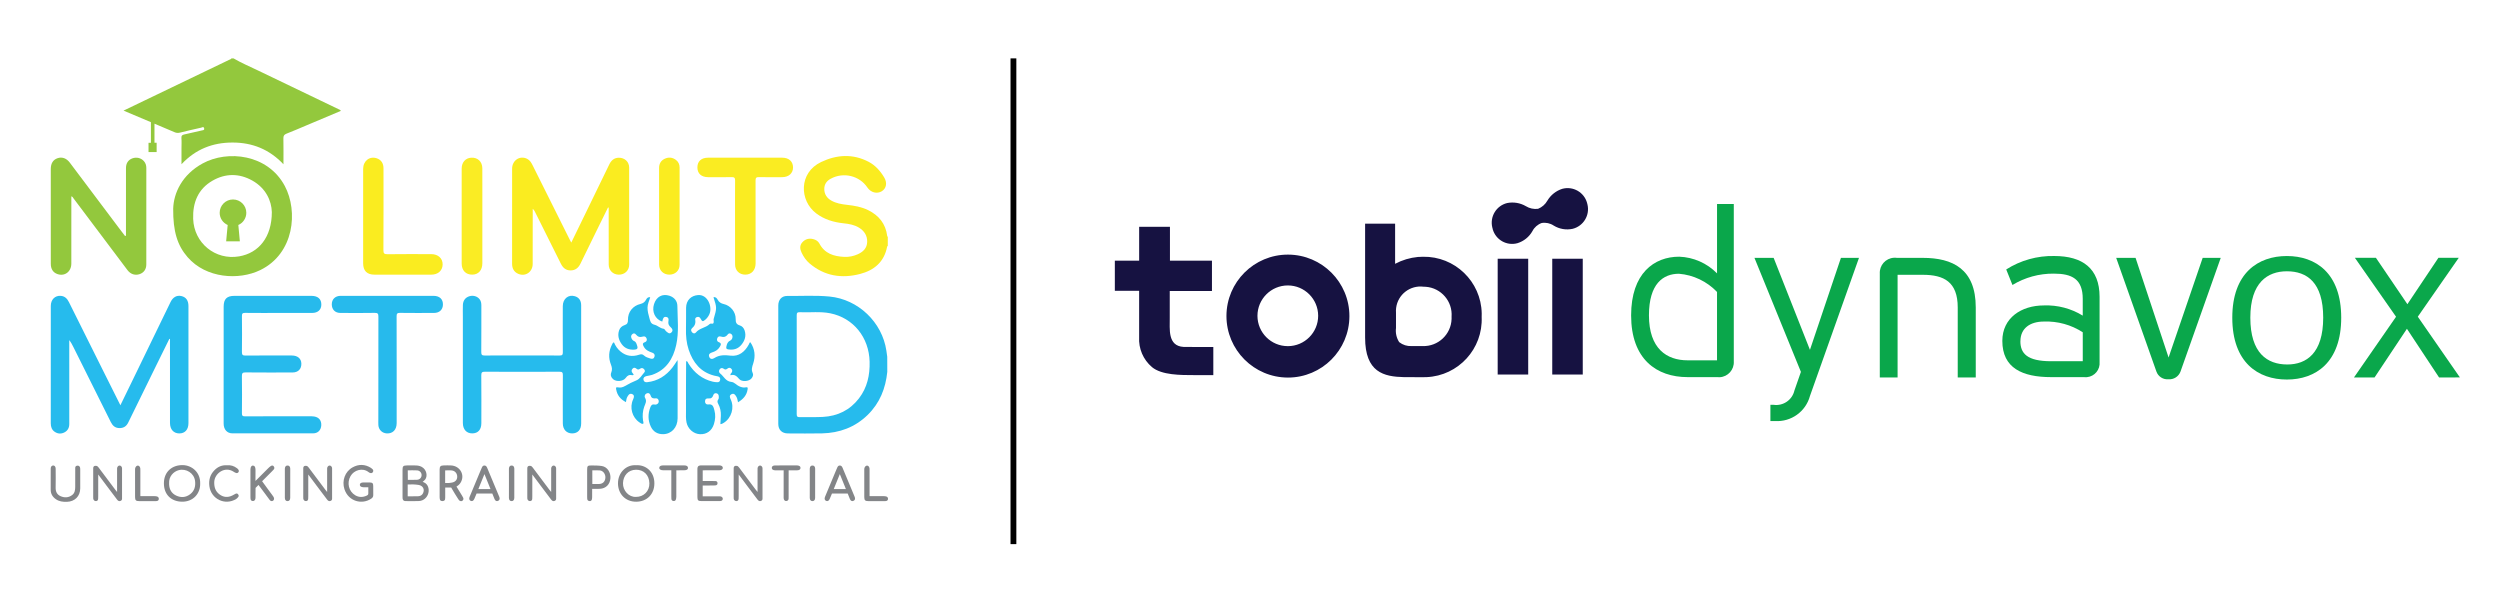 <?xml version="1.0" encoding="utf-8"?>
<!-- Generator: Adobe Illustrator 26.0.3, SVG Export Plug-In . SVG Version: 6.00 Build 0)  -->
<svg version="1.1" id="Layer_1" xmlns="http://www.w3.org/2000/svg" xmlns:xlink="http://www.w3.org/1999/xlink" x="0px" y="0px"
	 viewBox="0 0 149.069 36" style="enable-background:new 0 0 149.069 36;" xml:space="preserve">
<style type="text/css">
	.st0{fill:#93C83D;}
	.st1{fill:#FAEC20;}
	.st2{fill:#26BBED;}
	.st3{fill:#27BAEC;}
	.st4{fill:#FAEC22;}
	.st5{fill:#FAEC24;}
	.st6{fill:#838588;}
	.st7{fill:#161241;}
	.st8{fill:#0AA74B;}
</style>
<g>
	<path class="st0" d="M20.204,6.519c-1.602-0.77-3.207-1.535-4.807-2.31c-0.493-0.239-0.999-0.45-1.473-0.728
		c-0.041,0-0.082,0-0.122,0c-0.029,0.052-0.086,0.063-0.133,0.085c-1.694,0.815-3.388,1.629-5.082,2.443
		C8.19,6.2,7.794,6.39,7.366,6.596c0.266,0.112,0.965,0.407,1.632,0.689v1.228H8.856v0.554H9.34V8.512H9.211V7.375
		c0.545,0.23,1.033,0.437,1.198,0.508c0.105,0.046,0.203,0.054,0.315,0.026c0.422-0.104,0.844-0.203,1.269-0.296
		c0.055-0.012,0.148-0.088,0.179,0.037c0.028,0.115-0.066,0.112-0.136,0.128c-0.344,0.079-0.687,0.162-1.032,0.235
		c-0.128,0.027-0.2,0.065-0.186,0.221c0.018,0.202,0.004,0.408,0.004,0.612c0,0.301,0,0.603,0,0.946
		c0.848-0.902,1.862-1.292,3.04-1.293c1.182-0.001,2.196,0.401,3.04,1.296c0-0.549,0.007-1.044-0.004-1.539
		c-0.003-0.151,0.038-0.229,0.183-0.285c0.405-0.157,0.803-0.332,1.203-0.5c0.679-0.286,1.359-0.573,2.039-0.859
		C20.296,6.55,20.245,6.539,20.204,6.519z"/>
	<path class="st1" d="M52.936,14.662c-0.013,0.014-0.035,0.026-0.038,0.041c-0.171,0.911-0.769,1.414-1.62,1.634
		c-1.096,0.284-2.116,0.123-3.003-0.627c-0.21-0.178-0.364-0.402-0.48-0.651c-0.099-0.211-0.123-0.422,0.045-0.609
		c0.173-0.193,0.395-0.257,0.647-0.194c0.157,0.039,0.297,0.123,0.372,0.266c0.315,0.602,0.863,0.766,1.48,0.795
		c0.281,0.013,0.553-0.04,0.812-0.158c0.319-0.145,0.547-0.364,0.557-0.735c0.011-0.372-0.171-0.65-0.48-0.844
		c-0.283-0.178-0.605-0.231-0.931-0.265c-0.59-0.063-1.142-0.225-1.625-0.589c-1.013-0.762-1.05-2.425,0.287-3.063
		c0.932-0.445,1.898-0.508,2.842-0.011c0.398,0.21,0.693,0.545,0.923,0.931c0.192,0.322,0.127,0.657-0.148,0.823
		c-0.285,0.172-0.654,0.075-0.855-0.224c-0.476-0.711-1.435-0.938-2.192-0.522c-0.242,0.133-0.378,0.331-0.379,0.606
		c-0.001,0.304,0.147,0.534,0.405,0.686c0.293,0.172,0.623,0.226,0.955,0.263c0.434,0.048,0.86,0.12,1.257,0.316
		c0.642,0.318,1.041,0.811,1.134,1.534c0.003,0.023,0.023,0.044,0.036,0.066C52.936,14.308,52.936,14.485,52.936,14.662z"/>
	<path class="st2" d="M7.179,24.164c0.241-0.495,0.465-0.951,0.686-1.408c0.768-1.581,1.535-3.163,2.303-4.744
		c0.145-0.299,0.38-0.424,0.656-0.357c0.274,0.067,0.412,0.266,0.413,0.596c0,2.326,0,4.652,0,6.977
		c0,0.386-0.206,0.617-0.547,0.616c-0.335-0.001-0.553-0.239-0.554-0.62c-0.002-1.598-0.001-3.196-0.001-4.794
		c0-0.072,0-0.144,0-0.217c-0.012-0.003-0.024-0.006-0.037-0.009c-0.259,0.526-0.52,1.051-0.778,1.578
		c-0.559,1.14-1.116,2.28-1.677,3.419c-0.104,0.212-0.27,0.328-0.519,0.325c-0.261-0.003-0.409-0.143-0.518-0.36
		c-0.744-1.495-1.49-2.989-2.236-4.484c-0.067-0.134-0.135-0.266-0.24-0.401c0,0.067,0,0.135,0,0.202
		c0,1.598-0.001,3.196,0.001,4.794c0,0.225-0.087,0.399-0.285,0.503c-0.195,0.102-0.396,0.094-0.58-0.029
		c-0.18-0.12-0.239-0.301-0.239-0.512c0.002-0.966,0.001-1.931,0.001-2.897c0-1.367-0.001-2.734,0.001-4.101
		c0-0.375,0.249-0.625,0.591-0.6c0.244,0.018,0.387,0.165,0.491,0.375c0.658,1.326,1.32,2.649,1.981,3.974
		C6.447,22.702,6.803,23.412,7.179,24.164z"/>
	<path class="st1" d="M36.255,12.371c-0.248,0.503-0.496,1.006-0.743,1.509c-0.302,0.615-0.602,1.232-0.904,1.847
		c-0.12,0.245-0.305,0.399-0.589,0.397c-0.285-0.002-0.457-0.16-0.579-0.407c-0.512-1.034-1.03-2.065-1.546-3.097
		c-0.029-0.059-0.062-0.116-0.129-0.17c0,0.063,0,0.127,0,0.19c0,1.033,0.004,2.067-0.002,3.1c-0.003,0.477-0.43,0.769-0.855,0.59
		c-0.261-0.11-0.373-0.323-0.373-0.6c0-0.428,0-0.857,0-1.285c0-1.462-0.002-2.924,0.001-4.385c0.001-0.506,0.467-0.807,0.897-0.59
		c0.162,0.082,0.246,0.227,0.323,0.38c0.733,1.47,1.467,2.94,2.201,4.41c0.03,0.06,0.062,0.12,0.107,0.205
		c0.258-0.529,0.506-1.037,0.753-1.546c0.504-1.038,1.009-2.075,1.512-3.113c0.115-0.238,0.285-0.395,0.563-0.401
		c0.349-0.008,0.623,0.237,0.624,0.586c0.005,1.931,0.005,3.862,0.001,5.793c-0.001,0.348-0.271,0.596-0.618,0.593
		c-0.348-0.003-0.602-0.253-0.603-0.607c-0.003-1.054-0.001-2.108-0.001-3.162c0-0.075,0-0.149,0-0.224
		C36.28,12.379,36.267,12.375,36.255,12.371z"/>
	<path class="st2" d="M52.904,21.273c0.001,0.299,0.002,0.599,0.003,0.898c-0.1,0.992-0.45,1.87-1.176,2.576
		c-0.754,0.732-1.673,1.069-2.71,1.094c-0.68,0.016-1.36,0.004-2.04,0.003c-0.356-0.001-0.574-0.215-0.574-0.568
		c-0.001-2.353-0.001-4.706,0-7.059c0-0.34,0.201-0.573,0.529-0.57c0.843,0.008,1.686-0.046,2.528,0.035
		c1.709,0.165,3.139,1.528,3.389,3.23C52.87,21.031,52.887,21.152,52.904,21.273z M47.509,21.746c0,0.979,0.004,1.958-0.004,2.937
		c-0.001,0.154,0.04,0.195,0.192,0.191c0.455-0.012,0.912,0.011,1.366-0.014c0.879-0.047,1.613-0.4,2.156-1.107
		c0.494-0.644,0.654-1.385,0.634-2.184c-0.035-1.451-0.965-2.609-2.349-2.888c-0.598-0.12-1.207-0.037-1.81-0.064
		c-0.157-0.007-0.189,0.044-0.188,0.193C47.512,19.788,47.509,20.767,47.509,21.746z"/>
	<path class="st0" d="M7.511,14.05c0-0.073,0-0.145,0-0.218c0-1.272-0.001-2.543,0.001-3.815c0-0.283,0.134-0.481,0.375-0.572
		c0.248-0.094,0.519-0.03,0.691,0.16c0.106,0.118,0.147,0.259,0.147,0.413c0.001,1.918,0.002,3.836-0.001,5.753
		c0,0.289-0.153,0.493-0.402,0.576c-0.268,0.09-0.538,0.003-0.719-0.238c-1.071-1.423-2.14-2.847-3.211-4.269
		c-0.034-0.046-0.054-0.108-0.138-0.136c0,0.075,0,0.14,0,0.204c0,1.272,0.002,2.543-0.001,3.815
		C4.25,16.209,3.845,16.5,3.411,16.337c-0.25-0.093-0.382-0.299-0.382-0.612c-0.001-1.442-0.001-2.883-0.001-4.325
		c0-0.442-0.001-0.884,0-1.326C3.03,9.741,3.165,9.526,3.43,9.434c0.265-0.093,0.532-0.003,0.731,0.262
		c0.969,1.286,1.936,2.575,2.904,3.863c0.13,0.173,0.262,0.344,0.392,0.515C7.475,14.066,7.493,14.058,7.511,14.05z"/>
	<path class="st0" d="M10.327,12.45c0.024-0.936,0.529-2.037,1.762-2.708c1.481-0.806,3.877-0.559,4.894,1.35
		c0.8,1.503,0.567,4.024-1.465,5.013c-1.275,0.62-3.229,0.497-4.33-0.769C10.574,14.631,10.317,13.799,10.327,12.45z M16.209,12.647
		c-0.019-0.667-0.349-1.423-1.165-1.881c-0.779-0.437-1.598-0.439-2.373,0.008c-0.864,0.498-1.185,1.308-1.153,2.274
		c0.048,1.444,1.322,2.483,2.738,2.239C15.435,15.086,16.209,14.136,16.209,12.647z"/>
	<path class="st2" d="M34.654,21.736c0,1.17,0,2.34,0,3.509c0,0.379-0.198,0.598-0.538,0.598c-0.33,0-0.555-0.231-0.556-0.595
		c-0.004-0.959-0.005-1.918,0.002-2.877c0.001-0.155-0.034-0.205-0.199-0.205c-1.483,0.007-2.965,0.007-4.448,0
		c-0.164-0.001-0.218,0.035-0.217,0.209c0.009,0.952,0.005,1.904,0.004,2.856c0,0.391-0.199,0.612-0.547,0.611
		c-0.338-0.001-0.555-0.237-0.555-0.617c-0.001-2.115-0.001-4.23-0.001-6.345c0-0.231-0.007-0.463,0.002-0.694
		c0.01-0.267,0.149-0.447,0.383-0.52c0.229-0.071,0.47-0.002,0.609,0.171c0.091,0.113,0.109,0.243,0.109,0.383
		c-0.002,0.925,0.003,1.85-0.005,2.775c-0.001,0.16,0.041,0.205,0.203,0.204c1.489-0.006,2.979-0.006,4.468,0
		c0.153,0.001,0.193-0.041,0.192-0.193c-0.007-0.918-0.006-1.836-0.002-2.754c0.002-0.438,0.334-0.705,0.72-0.588
		c0.246,0.074,0.374,0.255,0.375,0.54C34.655,19.383,34.654,20.559,34.654,21.736z"/>
	<path class="st3" d="M13.336,21.732c0-1.149,0-2.299,0-3.448c0-0.455,0.188-0.643,0.644-0.643c1.53,0,3.06-0.001,4.59,0
		c0.391,0,0.601,0.195,0.59,0.54c-0.009,0.295-0.21,0.477-0.544,0.479c-0.653,0.004-1.306,0.001-1.959,0.001
		c-0.68,0-1.36,0.005-2.04-0.004c-0.157-0.002-0.193,0.044-0.191,0.194c0.008,0.714,0.01,1.428-0.001,2.142
		c-0.003,0.179,0.06,0.209,0.221,0.208c0.918-0.007,1.836-0.005,2.754-0.003c0.347,0.001,0.56,0.183,0.569,0.478
		c0.01,0.327-0.189,0.534-0.526,0.534c-0.932,0.002-1.863,0.006-2.795-0.004c-0.182-0.002-0.226,0.046-0.224,0.225
		c0.011,0.734,0.009,1.469,0.001,2.203c-0.002,0.153,0.039,0.193,0.193,0.192c1.278-0.007,2.557-0.004,3.835-0.003
		c0.095,0,0.192-0.003,0.285,0.013c0.287,0.049,0.435,0.243,0.418,0.532c-0.017,0.281-0.2,0.471-0.486,0.472
		c-1.605,0.004-3.21,0.004-4.815,0c-0.317-0.001-0.519-0.233-0.52-0.58c-0.002-0.911-0.001-1.823-0.001-2.734
		C13.336,22.263,13.336,21.997,13.336,21.732z"/>
	<path class="st2" d="M44.745,20.41c0.268,0.397,0.312,0.826,0.165,1.272c-0.064,0.192-0.123,0.364-0.026,0.565
		c0.052,0.108,0.001,0.228-0.079,0.322c-0.151,0.178-0.57,0.212-0.724,0.036c-0.146-0.167-0.283-0.308-0.52-0.228
		c-0.028-0.086,0.029-0.107,0.054-0.142c0.057-0.083,0.067-0.162-0.002-0.241c-0.072-0.082-0.155-0.08-0.235-0.017
		c-0.071,0.056-0.134,0.081-0.216,0.016c-0.078-0.061-0.169-0.068-0.238,0.013c-0.072,0.084-0.068,0.196,0.012,0.258
		c0.223,0.171,0.335,0.48,0.675,0.509c0.178,0.015,0.296,0.184,0.458,0.257c0.129,0.058,0.257,0.097,0.393,0.068
		c0.13-0.028,0.13,0.02,0.115,0.125c-0.053,0.353-0.269,0.582-0.57,0.763c-0.028-0.105-0.037-0.224-0.091-0.316
		c-0.061-0.103-0.138-0.249-0.3-0.164c-0.146,0.076-0.096,0.199-0.041,0.318c0.224,0.482,0.042,1.096-0.408,1.382
		c-0.063,0.04-0.127,0.079-0.212,0.085c0.01-0.167,0.021-0.333,0.028-0.499c0.011-0.25-0.038-0.488-0.156-0.708
		c-0.049-0.091-0.071-0.17-0.002-0.26c0.043-0.057,0.037-0.129,0.034-0.197c-0.004-0.092-0.049-0.157-0.14-0.177
		c-0.096-0.021-0.161,0.03-0.188,0.116c-0.046,0.146-0.135,0.21-0.289,0.192c-0.121-0.014-0.198,0.036-0.203,0.167
		c-0.006,0.13,0.082,0.209,0.187,0.192c0.29-0.047,0.32,0.164,0.372,0.347c0.079,0.275,0.057,0.552-0.027,0.823
		c-0.125,0.402-0.434,0.623-0.838,0.603c-0.384-0.019-0.717-0.317-0.797-0.701c-0.048-0.229-0.03-0.461-0.031-0.69
		c-0.006-0.952,0.003-1.904,0.007-2.856c0-0.038-0.014-0.083,0.029-0.114c0.068,0.03,0.081,0.103,0.115,0.157
		c0.345,0.546,0.815,0.923,1.451,1.074c0.085,0.02,0.174,0.027,0.262,0.031c0.092,0.004,0.158-0.038,0.172-0.136
		c0.014-0.099-0.013-0.178-0.118-0.207c-0.078-0.022-0.16-0.03-0.239-0.05c-0.813-0.209-1.263-0.782-1.517-1.538
		c-0.137-0.409-0.175-0.834-0.163-1.266c0.012-0.414,0-0.83,0.006-1.244c0.006-0.446,0.297-0.724,0.716-0.756
		c0.576-0.044,0.873,0.711,0.671,1.147c-0.055,0.12-0.128,0.224-0.227,0.31c-0.164,0.142-0.194,0.136-0.297-0.053
		c-0.039-0.072-0.095-0.115-0.181-0.101c-0.096,0.016-0.155,0.084-0.138,0.171c0.04,0.212-0.03,0.368-0.189,0.504
		c-0.079,0.068-0.066,0.16-0.003,0.238c0.068,0.084,0.17,0.096,0.231,0.019c0.213-0.268,0.582-0.275,0.817-0.502
		c0.022-0.021,0.065-0.04,0.092-0.033c0.168,0.04,0.163-0.069,0.152-0.176c-0.003-0.033-0.01-0.061,0-0.096
		c0.193-0.661,0.193-0.661-0.01-1.3c0.134-0.024,0.2,0.06,0.253,0.157c0.077,0.142,0.198,0.215,0.353,0.25
		c0.412,0.091,0.726,0.472,0.717,0.897c-0.004,0.196,0.039,0.319,0.244,0.378c0.141,0.04,0.241,0.156,0.288,0.298
		c0.11,0.329,0.012,0.618-0.202,0.87c-0.201,0.237-0.466,0.311-0.77,0.262c-0.109-0.017-0.141-0.048-0.114-0.174
		c0.033-0.153,0.07-0.273,0.223-0.347c0.084-0.041,0.141-0.128,0.142-0.233c0.001-0.081-0.035-0.146-0.108-0.183
		c-0.072-0.036-0.137-0.009-0.18,0.05c-0.103,0.141-0.238,0.176-0.395,0.124c-0.103-0.034-0.177-0.008-0.22,0.084
		c-0.047,0.099-0.024,0.205,0.078,0.243c0.207,0.076,0.119,0.195,0.055,0.301c-0.099,0.164-0.259,0.257-0.439,0.312
		c-0.132,0.04-0.234,0.108-0.181,0.261c0.055,0.159,0.194,0.151,0.303,0.081c0.309-0.198,0.621-0.188,0.98-0.145
		c0.484,0.058,0.839-0.228,1.072-0.653c0.023-0.041,0.04-0.086,0.061-0.128C44.711,20.424,44.719,20.423,44.745,20.41z"/>
	<path class="st2" d="M38.353,25.272c-0.092,0.015-0.157-0.041-0.223-0.085c-0.437-0.294-0.603-0.89-0.38-1.369
		c0.061-0.13,0.094-0.266-0.069-0.325c-0.156-0.056-0.23,0.089-0.289,0.199c-0.042,0.079-0.045,0.18-0.069,0.286
		c-0.324-0.168-0.519-0.407-0.581-0.75c-0.016-0.089-0.026-0.161,0.113-0.13c0.143,0.032,0.283-0.005,0.41-0.08
		c0.221-0.13,0.448-0.243,0.688-0.34c0.202-0.082,0.322-0.311,0.472-0.48c0.056-0.063,0.023-0.143-0.038-0.2
		c-0.063-0.059-0.136-0.066-0.206-0.021c-0.072,0.046-0.133,0.091-0.217,0.017c-0.077-0.069-0.166-0.101-0.25-0.007
		c-0.083,0.094-0.063,0.185,0.015,0.272c0.021,0.024,0.04,0.05,0.056,0.07c-0.025,0.053-0.063,0.048-0.093,0.041
		c-0.166-0.037-0.28,0.017-0.38,0.161c-0.146,0.21-0.558,0.248-0.751,0.081c-0.125-0.108-0.175-0.252-0.112-0.404
		c0.069-0.166,0.042-0.309-0.02-0.468c-0.159-0.407-0.137-0.811,0.066-1.201c0.024-0.047,0.041-0.102,0.113-0.129
		c0.087,0.215,0.215,0.401,0.397,0.552c0.333,0.277,0.703,0.32,1.101,0.19c0.112-0.037,0.197-0.047,0.292,0.043
		c0.104,0.1,0.246,0.14,0.383,0.183c0.113,0.035,0.206,0.017,0.244-0.107c0.036-0.117-0.012-0.2-0.127-0.24
		c-0.202-0.07-0.395-0.151-0.505-0.352c-0.06-0.11-0.124-0.216,0.068-0.279c0.086-0.028,0.135-0.119,0.094-0.219
		c-0.041-0.1-0.116-0.149-0.228-0.112c-0.159,0.053-0.293,0.02-0.4-0.115c-0.057-0.072-0.131-0.104-0.212-0.041
		c-0.076,0.06-0.106,0.142-0.069,0.236c0.03,0.078,0.08,0.153,0.155,0.183c0.134,0.053,0.148,0.162,0.189,0.278
		c0.066,0.184-0.015,0.227-0.166,0.237c-0.304,0.019-0.564-0.07-0.75-0.323c-0.182-0.249-0.261-0.523-0.159-0.825
		c0.053-0.156,0.171-0.264,0.328-0.313c0.157-0.049,0.205-0.147,0.201-0.306c-0.013-0.47,0.288-0.851,0.746-0.957
		c0.148-0.034,0.261-0.114,0.33-0.248c0.05-0.096,0.11-0.17,0.251-0.156c-0.054,0.211-0.16,0.402-0.161,0.621
		c-0.001,0.214,0.049,0.412,0.109,0.616c0.056,0.189,0.065,0.352,0.319,0.411c0.172,0.04,0.317,0.204,0.511,0.231
		c0.099,0.014,0.11,0.112,0.173,0.159c0.097,0.073,0.192,0.187,0.315,0.062c0.112-0.113,0.055-0.219-0.05-0.313
		c-0.102-0.09-0.16-0.202-0.132-0.344c0.026-0.127,0.015-0.242-0.138-0.265c-0.142-0.022-0.183,0.087-0.209,0.2
		c-0.006,0.026-0.012,0.051-0.019,0.078c-0.425-0.141-0.636-0.59-0.492-1.041c0.141-0.443,0.495-0.637,0.918-0.501
		c0.293,0.094,0.471,0.318,0.475,0.602c0.009,0.779,0.101,1.566-0.07,2.337c-0.183,0.825-0.593,1.486-1.44,1.78
		c-0.108,0.037-0.225,0.047-0.337,0.074c-0.108,0.027-0.192,0.084-0.175,0.211c0.017,0.127,0.108,0.163,0.223,0.151
		c0.632-0.068,1.121-0.383,1.505-0.875c0.102-0.131,0.188-0.274,0.303-0.443c0.003,0.067,0.006,0.098,0.006,0.128
		c0,1.115,0.003,2.23-0.001,3.345c-0.002,0.545-0.367,0.939-0.862,0.945c-0.34,0.005-0.595-0.151-0.736-0.453
		c-0.175-0.372-0.177-0.76-0.029-1.147c0.046-0.12,0.104-0.197,0.253-0.167c0.08,0.016,0.167-0.012,0.218-0.085
		c0.041-0.058,0.039-0.129,0.011-0.196c-0.031-0.074-0.094-0.095-0.167-0.088c-0.132,0.013-0.242,0-0.291-0.154
		c-0.033-0.101-0.096-0.194-0.225-0.147c-0.125,0.045-0.169,0.175-0.113,0.268c0.121,0.201,0.015,0.354-0.048,0.528
		c-0.096,0.266-0.113,0.544-0.073,0.824C38.356,25.14,38.384,25.205,38.353,25.272z"/>
	<path class="st3" d="M23.653,22.065c0,1.054,0.002,2.108-0.001,3.162c-0.001,0.401-0.231,0.635-0.59,0.616
		c-0.274-0.014-0.485-0.219-0.501-0.495c-0.007-0.115-0.002-0.231-0.002-0.347c0-2.04-0.002-4.08,0.004-6.119
		c0.001-0.176-0.037-0.229-0.222-0.226c-0.686,0.012-1.373,0.009-2.06,0.003c-0.303-0.003-0.495-0.208-0.497-0.505
		c-0.002-0.298,0.189-0.497,0.491-0.513c0.027-0.001,0.054-0.001,0.082-0.001c1.829,0,3.658-0.001,5.487,0
		c0.371,0,0.581,0.202,0.567,0.539c-0.012,0.29-0.211,0.478-0.522,0.48c-0.68,0.003-1.36,0.007-2.04-0.003
		c-0.167-0.003-0.2,0.051-0.2,0.206C23.656,19.931,23.653,20.998,23.653,22.065z"/>
	<path class="st4" d="M43.829,13.279c0-0.837-0.004-1.673,0.003-2.51c0.001-0.156-0.036-0.212-0.202-0.208
		c-0.469,0.011-0.938,0.005-1.408,0.003c-0.403-0.002-0.636-0.215-0.638-0.579c-0.002-0.365,0.233-0.582,0.632-0.582
		c1.476,0,2.952,0,4.428,0c0.395,0,0.641,0.224,0.643,0.58c0.001,0.346-0.255,0.579-0.644,0.581
		c-0.462,0.002-0.925,0.007-1.387-0.003c-0.16-0.004-0.205,0.042-0.204,0.203c0.006,1.646,0.004,3.292,0.003,4.938
		c0,0.404-0.241,0.668-0.605,0.674c-0.362,0.005-0.618-0.242-0.619-0.608C43.828,14.939,43.829,14.109,43.829,13.279z"/>
	<path class="st1" d="M21.653,12.883c0-0.938-0.003-1.877,0.001-2.815c0.002-0.479,0.39-0.774,0.815-0.628
		c0.257,0.088,0.398,0.295,0.398,0.597c0.001,1.625,0.004,3.25-0.005,4.875c-0.001,0.196,0.044,0.248,0.243,0.246
		c0.87-0.012,1.741-0.006,2.611-0.005c0.409,0,0.685,0.256,0.677,0.622c-0.008,0.363-0.276,0.602-0.677,0.602
		c-1.129,0-2.257,0-3.386,0c-0.447,0-0.676-0.226-0.677-0.678C21.651,14.759,21.653,13.821,21.653,12.883z"/>
	<path class="st5" d="M27.528,12.884c0-0.945-0.002-1.889,0.001-2.834c0.001-0.372,0.226-0.624,0.566-0.647
		c0.383-0.026,0.661,0.23,0.665,0.629c0.006,0.516,0.002,1.033,0.002,1.549c0,1.373,0.001,2.745-0.001,4.118
		c0,0.413-0.231,0.672-0.596,0.677c-0.387,0.006-0.635-0.247-0.636-0.659C27.527,14.773,27.528,13.829,27.528,12.884z"/>
	<path class="st1" d="M39.3,12.887c0-0.958,0-1.915,0-2.873c0-0.247,0.104-0.435,0.327-0.543c0.233-0.113,0.462-0.094,0.672,0.06
		c0.153,0.112,0.224,0.272,0.224,0.458c0.001,1.936,0.003,3.872-0.001,5.808c-0.001,0.339-0.265,0.578-0.608,0.579
		c-0.35,0.001-0.611-0.243-0.613-0.595C39.297,14.816,39.3,13.852,39.3,12.887z"/>
	<path class="st0" d="M14.687,12.688c0-0.439-0.356-0.794-0.794-0.794c-0.439,0-0.794,0.356-0.794,0.794
		c0,0.326,0.196,0.605,0.477,0.727l-0.091,0.975h0.817l-0.091-0.975C14.491,13.293,14.687,13.014,14.687,12.688z"/>
	<path class="st6" d="M25.202,28.731c0.031,0.009,0.059,0.025,0.077,0.032c0.238,0.1,0.328,0.381,0.262,0.642
		c-0.065,0.259-0.284,0.456-0.552,0.47c-0.271,0.014-0.543,0.008-0.815,0.003c-0.108-0.002-0.156-0.056-0.17-0.165
		c-0.005-0.04-0.002-0.081-0.002-0.122c0-0.523,0-1.046,0-1.569c0-0.223,0.039-0.265,0.255-0.269
		c0.183-0.003,0.367-0.006,0.55,0.001c0.165,0.006,0.319,0.046,0.448,0.163c0.219,0.199,0.252,0.584,0.018,0.755
		C25.259,28.683,25.232,28.71,25.202,28.731z M24.31,29.594c0.099,0,0.173,0,0.247,0c0.122-0.001,0.244,0.001,0.366-0.003
		c0.13-0.005,0.237-0.054,0.299-0.177c0.115-0.228,0.001-0.457-0.264-0.499c-0.212-0.033-0.408-0.038-0.648-0.028
		C24.31,29.076,24.31,29.594,24.31,29.594z M24.314,28.045c0,0.205,0.005,0.382,0.005,0.567c0.195,0,0.372,0.005,0.554-0.005
		c0.158-0.009,0.267-0.133,0.266-0.28c0-0.145-0.111-0.27-0.271-0.279C24.687,28.037,24.505,28.045,24.314,28.045z"/>
	<path class="st6" d="M11.936,28.833c0.014,0.59-0.411,1.093-1.089,1.082c-0.631-0.01-1.077-0.417-1.074-1.102
		c0.002-0.686,0.491-1.095,1.135-1.079C11.433,27.746,11.957,28.154,11.936,28.833z M10.084,28.822c0,0.02-0.001,0.041,0,0.061
		c0.013,0.303,0.146,0.537,0.422,0.667c0.285,0.134,0.567,0.117,0.825-0.076c0.267-0.2,0.339-0.481,0.3-0.796
		c-0.057-0.462-0.522-0.761-0.975-0.643C10.337,28.118,10.056,28.424,10.084,28.822z"/>
	<path class="st6" d="M37.929,27.741c0.531-0.039,1.089,0.339,1.09,1.077c0.001,0.649-0.442,1.093-1.082,1.098
		c-0.64,0.005-1.083-0.459-1.088-1.089C36.844,28.175,37.347,27.695,37.929,27.741z M37.92,29.629
		c0.463,0.003,0.814-0.345,0.801-0.816c-0.015-0.504-0.348-0.807-0.794-0.804c-0.473,0.002-0.765,0.358-0.779,0.798
		C37.133,29.253,37.497,29.649,37.92,29.629z"/>
	<path class="st6" d="M5.856,29.577c0,0.054,0.001,0.109-0.004,0.163c-0.006,0.074-0.037,0.132-0.121,0.139
		c-0.085,0.008-0.156-0.05-0.171-0.139c-0.006-0.033-0.003-0.068-0.003-0.102c0-0.55,0-1.101,0-1.651c0-0.027,0-0.054,0.001-0.082
		c0.003-0.071,0.044-0.12,0.109-0.129c0.047-0.007,0.111,0.002,0.146,0.03c0.057,0.046,0.097,0.112,0.142,0.172
		c0.306,0.407,0.611,0.815,0.917,1.222c0.028,0.038,0.059,0.073,0.109,0.135c0-0.097,0-0.168,0-0.238c0-0.353,0-0.707,0-1.06
		c0-0.041-0.003-0.082,0.001-0.122c0.008-0.088,0.081-0.16,0.154-0.156c0.069,0.004,0.132,0.068,0.14,0.149
		c0.004,0.04,0.001,0.081,0.001,0.122c0,0.53,0,1.06,0,1.59c0,0.027-0.001,0.054,0,0.082c0.004,0.073-0.01,0.136-0.087,0.166
		c-0.077,0.031-0.143,0.01-0.209-0.077c-0.206-0.27-0.409-0.542-0.613-0.813c-0.159-0.211-0.511-0.684-0.511-0.684
		S5.856,29.169,5.856,29.577z"/>
	<path class="st6" d="M27.219,29.014c0.113,0.184,0.223,0.362,0.332,0.541c0.025,0.04,0.047,0.082,0.068,0.125
		c0.037,0.074,0.005,0.134-0.048,0.18c-0.049,0.043-0.152,0.024-0.2-0.035c-0.039-0.047-0.069-0.1-0.102-0.152
		c-0.097-0.155-0.198-0.308-0.287-0.468c-0.029-0.053-0.079-0.135-0.079-0.135s-0.107-0.003-0.165-0.001
		c-0.075,0.004-0.108,0.001-0.191,0.001c0,0.183,0.004,0.35,0,0.517c-0.002,0.066,0.004,0.135-0.012,0.2
		c-0.014,0.057-0.086,0.092-0.15,0.091c-0.066-0.001-0.131-0.016-0.151-0.085c-0.015-0.051-0.02-0.113-0.02-0.165
		c-0.002-0.543-0.003-1.086,0-1.629c0.001-0.19,0.053-0.242,0.242-0.247c0.149-0.004,0.299-0.008,0.448,0.001
		c0.496,0.031,0.801,0.506,0.605,0.942C27.478,28.762,27.412,28.901,27.219,29.014z M26.543,28.802c0.09,0,0.158,0.003,0.224-0.001
		c0.06-0.004,0.121-0.015,0.181-0.026c0.195-0.035,0.311-0.16,0.315-0.339c0.004-0.197-0.121-0.359-0.319-0.384
		c-0.131-0.017-0.265-0.003-0.4-0.003C26.543,28.307,26.543,28.543,26.543,28.802z"/>
	<path class="st6" d="M21.962,29.054c-0.112,0-0.205,0.003-0.298-0.001c-0.136-0.006-0.211-0.062-0.208-0.147
		c0.003-0.089,0.072-0.136,0.21-0.139c0.129-0.002,0.258-0.005,0.387,0.001c0.16,0.007,0.199,0.05,0.201,0.213
		c0.002,0.177-0.004,0.353,0.002,0.53c0.003,0.099-0.033,0.162-0.115,0.219c-0.556,0.382-1.364,0.167-1.602-0.558
		c-0.166-0.506,0.032-1.054,0.485-1.304c0.363-0.201,0.74-0.195,1.1,0.034c0.034,0.022,0.065,0.049,0.093,0.079
		c0.047,0.05,0.053,0.109,0.017,0.168c-0.037,0.062-0.098,0.073-0.16,0.055c-0.038-0.01-0.074-0.034-0.105-0.058
		c-0.348-0.269-0.862-0.122-1.07,0.247c-0.227,0.403-0.107,0.908,0.283,1.139c0.222,0.131,0.45,0.128,0.681,0.022
		c0.061-0.028,0.101-0.062,0.098-0.136C21.959,29.304,21.962,29.19,21.962,29.054z"/>
	<path class="st6" d="M41.901,28.044c0,0.22,0,0.636,0,0.636s0.357-0.005,0.531,0c0.081,0.002,0.163-0.001,0.244,0.006
		c0.071,0.006,0.107,0.054,0.108,0.124c0.001,0.071-0.034,0.118-0.104,0.129c-0.06,0.009-0.122,0.008-0.183,0.009
		c-0.195,0.001-0.597,0.003-0.597,0.003v0.642c0,0,0.127,0,0.187,0c0.245,0.001,0.489,0,0.734,0c0.041,0,0.082-0.003,0.122,0.001
		c0.097,0.011,0.161,0.077,0.155,0.154c-0.006,0.081-0.064,0.13-0.172,0.13c-0.367,0.002-0.734,0.002-1.101,0
		c-0.195-0.001-0.239-0.044-0.24-0.241c-0.002-0.551-0.001-1.101-0.001-1.652c0-0.014-0.001-0.027,0-0.041
		c0.008-0.13,0.054-0.18,0.186-0.193c0.04-0.004,0.081-0.001,0.122-0.002c0.306,0,0.612,0,0.918,0c0.027,0,0.054-0.001,0.082,0
		c0.131,0.005,0.206,0.058,0.208,0.146c0.001,0.085-0.078,0.144-0.207,0.146c-0.258,0.003-0.517,0.001-0.775,0.001
		C42.052,28.044,41.986,28.044,41.901,28.044z"/>
	<path class="st6" d="M29.355,29.428l-0.938,0.002c0,0-0.098,0.243-0.136,0.322c-0.051,0.111-0.122,0.148-0.206,0.117
		c-0.087-0.032-0.122-0.126-0.075-0.239c0.204-0.495,0.411-0.989,0.618-1.483c0.037-0.088,0.075-0.174,0.112-0.262
		c0.031-0.073,0.075-0.134,0.163-0.128c0.086,0.005,0.126,0.068,0.157,0.141c0.141,0.338,0.282,0.676,0.423,1.013
		c0.089,0.213,0.177,0.426,0.266,0.638c0.013,0.031,0.028,0.062,0.039,0.094c0.036,0.106,0.009,0.183-0.077,0.221
		c-0.084,0.038-0.159,0.013-0.21-0.099C29.444,29.663,29.355,29.428,29.355,29.428z M29.247,29.16l-0.361-0.891l-0.362,0.891H29.247
		z"/>
	<path class="st6" d="M3.023,28.587c0-0.217-0.002-0.435,0.001-0.652c0.001-0.109,0.06-0.176,0.148-0.18
		c0.079-0.004,0.146,0.072,0.147,0.183c0.003,0.38,0.007,0.761-0.001,1.141c-0.005,0.236,0.082,0.415,0.297,0.508
		c0.238,0.104,0.477,0.091,0.69-0.071c0.156-0.119,0.178-0.297,0.18-0.476c0.003-0.333,0.001-0.665,0.001-0.998
		c0-0.048,0.002-0.095,0-0.143c-0.003-0.087,0.055-0.125,0.125-0.133c0.071-0.008,0.135,0.026,0.159,0.099
		c0.014,0.044,0.014,0.093,0.014,0.14c0.001,0.373,0.003,0.747,0,1.12c-0.005,0.469-0.326,0.784-0.797,0.798
		c-0.236,0.007-0.46-0.019-0.659-0.159c-0.196-0.138-0.306-0.321-0.305-0.565C3.024,28.995,3.023,28.791,3.023,28.587z"/>
	<path class="st6" d="M15.412,28.915l-0.174,0.178c0,0-0.001,0.426-0.003,0.562c-0.001,0.04-0.002,0.083-0.017,0.119
		c-0.027,0.069-0.08,0.111-0.158,0.101c-0.069-0.008-0.108-0.054-0.12-0.12c-0.006-0.033-0.007-0.068-0.007-0.101
		c0-0.551-0.001-1.101,0-1.652c0-0.16,0.061-0.247,0.156-0.24c0.097,0.008,0.144,0.087,0.146,0.253
		c0.002,0.197-0.003,0.663-0.003,0.663s0.547-0.548,0.755-0.753c0.048-0.048,0.099-0.094,0.154-0.132
		c0.073-0.051,0.137-0.045,0.18,0.013c0.045,0.059,0.056,0.124,0.003,0.186c-0.036,0.041-0.074,0.079-0.112,0.118
		c-0.191,0.192-0.383,0.383-0.583,0.584c0.119,0.163,0.23,0.316,0.341,0.468c0.092,0.126,0.186,0.251,0.278,0.378
		c0.028,0.038,0.058,0.077,0.077,0.12c0.035,0.078,0.012,0.162-0.048,0.199c-0.065,0.04-0.137,0.03-0.196-0.047
		c-0.177-0.232-0.349-0.468-0.523-0.703C15.513,29.049,15.457,28.974,15.412,28.915z"/>
	<path class="st6" d="M35.309,29.148c0,0.178,0.001,0.32-0.001,0.462c-0.001,0.054-0.001,0.109-0.014,0.161
		c-0.018,0.072-0.062,0.12-0.147,0.108c-0.077-0.011-0.124-0.052-0.132-0.13c-0.004-0.04-0.005-0.081-0.005-0.122
		c0-0.542-0.001-1.085,0-1.627c0-0.213,0.032-0.248,0.25-0.246c0.209,0.002,0.421,0,0.626,0.033
		c0.331,0.053,0.536,0.382,0.512,0.729c-0.026,0.37-0.271,0.609-0.623,0.63C35.628,29.156,35.48,29.148,35.309,29.148z
		 M35.319,28.861c0,0,0.309,0.002,0.417-0.003c0.211-0.01,0.344-0.146,0.361-0.364c0.017-0.216-0.127-0.423-0.328-0.444
		c-0.146-0.015-0.294-0.003-0.451-0.003C35.319,28.318,35.319,28.861,35.319,28.861z"/>
	<path class="st6" d="M13.544,27.743c0.211-0.019,0.408,0.04,0.583,0.173c0.037,0.028,0.074,0.062,0.096,0.101
		c0.053,0.092-0.02,0.206-0.125,0.19c-0.057-0.008-0.113-0.043-0.162-0.076c-0.534-0.356-1.145,0.102-1.161,0.61
		c-0.009,0.297,0.065,0.551,0.311,0.735c0.24,0.181,0.497,0.2,0.766,0.07c0.067-0.032,0.131-0.072,0.197-0.106
		c0.056-0.029,0.109-0.016,0.146,0.032c0.034,0.043,0.056,0.099,0.019,0.149c-0.035,0.048-0.076,0.097-0.125,0.128
		c-0.662,0.414-1.502,0.013-1.604-0.758c-0.048-0.367,0.04-0.684,0.299-0.951C12.99,27.829,13.237,27.722,13.544,27.743z"/>
	<path class="st6" d="M40.328,28.044c0,0.229,0,0.432,0,0.635c0,0.312,0.001,0.625-0.001,0.937c-0.001,0.059-0.01,0.121-0.029,0.177
		c-0.022,0.065-0.081,0.091-0.148,0.081c-0.067-0.01-0.11-0.051-0.116-0.122c-0.004-0.054-0.005-0.108-0.005-0.163
		c0-0.442,0-0.883,0-1.325c0-0.067,0-0.133,0-0.222c-0.17,0-0.324,0.001-0.478,0c-0.162-0.002-0.248-0.059-0.241-0.155
		c0.007-0.088,0.086-0.136,0.239-0.137c0.414-0.002,0.829-0.002,1.243,0c0.153,0.001,0.225,0.049,0.231,0.144
		c0.006,0.093-0.07,0.145-0.224,0.147C40.652,28.046,40.503,28.044,40.328,28.044z"/>
	<path class="st6" d="M46.728,28.044c-0.146,0-0.273,0-0.401,0c-0.041,0-0.082,0.002-0.122-0.001
		c-0.122-0.008-0.186-0.06-0.185-0.147c0.001-0.083,0.067-0.142,0.191-0.143c0.381-0.004,0.761-0.002,1.142-0.002
		c0.061,0,0.123-0.003,0.183,0.001c0.135,0.009,0.204,0.065,0.196,0.156c-0.007,0.086-0.068,0.13-0.195,0.135
		c-0.081,0.003-0.163,0.001-0.245,0.001c-0.081,0-0.267,0-0.267,0s0,0.114,0,0.166c-0.001,0.462,0,0.924-0.001,1.387
		c0,0.048,0,0.095-0.002,0.143c-0.005,0.08-0.055,0.122-0.129,0.135c-0.072,0.013-0.142-0.042-0.159-0.127
		c-0.01-0.053-0.007-0.108-0.007-0.162c0-0.442,0-0.884,0-1.325C46.728,28.194,46.728,28.128,46.728,28.044z"/>
	<path class="st6" d="M8.37,29.581c0,0,0.122,0.003,0.175,0.003c0.224,0.001,0.448,0,0.672,0.001c0.047,0,0.253-0.006,0.253,0.156
		c0,0.162-0.19,0.14-0.23,0.14c-0.312,0.001-0.625,0.002-0.937,0c-0.194-0.001-0.247-0.046-0.249-0.237
		c-0.004-0.55-0.002-1.1-0.001-1.65c0-0.02,0-0.041,0.004-0.061c0.018-0.102,0.095-0.178,0.17-0.171
		c0.072,0.006,0.129,0.074,0.14,0.176c0.005,0.047,0.002,0.095,0.002,0.142c0,0.428,0,0.856,0,1.284
		C8.37,29.43,8.37,29.581,8.37,29.581z"/>
	<path class="st6" d="M17.306,29.057c0-0.077,0-0.154,0-0.232c0-0.002,0-0.004,0-0.006s0-0.004,0-0.006c0-0.077,0-0.154,0-0.232
		c0-0.213,0-0.425,0.001-0.638c0-0.03-0.005-0.055-0.014-0.078c0-0.002,0-0.003-0.001-0.005c-0.001-0.004-0.004-0.006-0.005-0.01
		c-0.003-0.006-0.005-0.012-0.009-0.017c-0.016-0.033-0.04-0.055-0.071-0.065c-0.011-0.004-0.023-0.006-0.036-0.007
		c-0.003,0-0.006-0.001-0.01-0.001c0,0-0.001,0-0.001,0c-0.005,0-0.009,0.001-0.014,0.001c-0.005,0-0.009-0.001-0.014-0.001
		c0,0-0.001,0-0.001,0c-0.003,0-0.006,0.001-0.01,0.001c-0.013,0.001-0.025,0.003-0.036,0.007c-0.03,0.01-0.054,0.032-0.071,0.065
		c-0.003,0.005-0.006,0.011-0.009,0.017c-0.001,0.004-0.004,0.006-0.005,0.01c0,0.002,0,0.003-0.001,0.005
		c-0.008,0.023-0.014,0.049-0.014,0.078c0,0.213,0.001,0.425,0.001,0.638c0,0.077,0,0.154,0,0.232c0,0.002,0,0.004,0,0.006
		s0,0.004,0,0.006c0,0.077,0,0.154,0,0.232c0,0.213,0,0.425-0.001,0.638c0,0.03,0.005,0.055,0.014,0.078
		c0,0.002,0,0.003,0.001,0.005c0.001,0.004,0.004,0.006,0.005,0.01c0.003,0.006,0.005,0.012,0.009,0.017
		c0.016,0.033,0.04,0.055,0.071,0.065c0.011,0.004,0.023,0.006,0.036,0.007c0.003,0,0.006,0.001,0.009,0.001
		c0.001,0,0.001,0,0.001,0c0.005,0,0.009-0.001,0.014-0.001c0.005,0,0.009,0.001,0.014,0.001c0.001,0,0.001,0,0.001,0
		c0.003,0,0.006-0.001,0.009-0.001c0.013-0.001,0.025-0.003,0.036-0.007c0.03-0.01,0.054-0.032,0.071-0.065
		c0.003-0.005,0.006-0.011,0.009-0.017c0.001-0.004,0.004-0.006,0.005-0.01c0-0.002,0-0.003,0.001-0.005
		c0.008-0.023,0.014-0.049,0.014-0.078C17.307,29.483,17.307,29.27,17.306,29.057z"/>
	<path class="st6" d="M18.381,29.577c0,0.054,0.001,0.109-0.004,0.163c-0.006,0.074-0.037,0.132-0.121,0.139
		c-0.085,0.008-0.156-0.05-0.171-0.139c-0.006-0.033-0.003-0.068-0.003-0.102c0-0.55,0-1.101,0-1.651c0-0.027,0-0.054,0.001-0.082
		c0.003-0.071,0.044-0.12,0.109-0.129c0.047-0.007,0.111,0.002,0.146,0.03c0.057,0.046,0.097,0.112,0.142,0.172
		c0.306,0.407,0.611,0.815,0.917,1.222c0.028,0.038,0.059,0.073,0.109,0.135c0-0.097,0-0.168,0-0.238c0-0.353,0-0.707,0-1.06
		c0-0.041-0.003-0.082,0.001-0.122c0.008-0.088,0.081-0.16,0.154-0.156c0.069,0.004,0.132,0.068,0.14,0.149
		c0.004,0.04,0.001,0.081,0.001,0.122c0,0.53,0,1.06,0,1.59c0,0.027-0.001,0.054,0,0.082c0.004,0.073-0.01,0.136-0.087,0.166
		c-0.077,0.031-0.143,0.01-0.209-0.077c-0.206-0.27-0.409-0.542-0.613-0.813c-0.159-0.211-0.511-0.684-0.511-0.684
		S18.381,29.169,18.381,29.577z"/>
	<path class="st6" d="M30.667,29.057c0-0.077,0-0.154,0-0.232c0-0.002,0-0.004,0-0.006s0-0.004,0-0.006c0-0.077,0-0.154,0-0.232
		c0-0.213,0-0.425,0.001-0.638c0-0.03-0.005-0.055-0.014-0.078c0-0.002,0-0.003-0.001-0.005c-0.001-0.004-0.004-0.006-0.005-0.01
		c-0.003-0.006-0.005-0.012-0.009-0.017c-0.016-0.033-0.04-0.055-0.071-0.065c-0.011-0.004-0.023-0.006-0.036-0.007
		c-0.003,0-0.006-0.001-0.01-0.001c0,0-0.001,0-0.001,0c-0.005,0-0.009,0.001-0.014,0.001c-0.005,0-0.009-0.001-0.014-0.001
		c0,0-0.001,0-0.001,0c-0.003,0-0.006,0.001-0.01,0.001c-0.013,0.001-0.025,0.003-0.036,0.007c-0.03,0.01-0.054,0.032-0.071,0.065
		c-0.003,0.005-0.006,0.011-0.009,0.017c-0.001,0.004-0.004,0.006-0.005,0.01c0,0.002,0,0.003-0.001,0.005
		c-0.008,0.023-0.014,0.049-0.014,0.078c0,0.213,0.001,0.425,0.001,0.638c0,0.077,0,0.154,0,0.232c0,0.002,0,0.004,0,0.006
		s0,0.004,0,0.006c0,0.077,0,0.154,0,0.232c0,0.213,0,0.425-0.001,0.638c0,0.03,0.005,0.055,0.014,0.078
		c0,0.002,0,0.003,0.001,0.005c0.001,0.004,0.004,0.006,0.005,0.01c0.003,0.006,0.005,0.012,0.009,0.017
		c0.016,0.033,0.04,0.055,0.071,0.065c0.011,0.004,0.023,0.006,0.036,0.007c0.003,0,0.006,0.001,0.009,0.001
		c0.001,0,0.001,0,0.001,0c0.005,0,0.009-0.001,0.014-0.001c0.005,0,0.009,0.001,0.014,0.001c0.001,0,0.001,0,0.001,0
		c0.003,0,0.006-0.001,0.009-0.001c0.013-0.001,0.025-0.003,0.036-0.007c0.03-0.01,0.054-0.032,0.071-0.065
		c0.003-0.005,0.006-0.011,0.009-0.017c0.001-0.004,0.004-0.006,0.005-0.01c0-0.002,0-0.003,0.001-0.005
		c0.008-0.023,0.014-0.049,0.014-0.078C30.667,29.483,30.667,29.27,30.667,29.057z"/>
	<path class="st6" d="M31.74,29.577c0,0.054,0.001,0.109-0.004,0.163c-0.006,0.074-0.037,0.132-0.121,0.139
		c-0.085,0.008-0.156-0.05-0.171-0.139c-0.006-0.033-0.003-0.068-0.003-0.102c0-0.55,0-1.101,0-1.651c0-0.027,0-0.054,0.001-0.082
		c0.003-0.071,0.044-0.12,0.109-0.129c0.047-0.007,0.111,0.002,0.146,0.03c0.057,0.046,0.097,0.112,0.142,0.172
		c0.306,0.407,0.611,0.815,0.917,1.222c0.028,0.038,0.059,0.073,0.109,0.135c0-0.097,0-0.168,0-0.238c0-0.353,0-0.707,0-1.06
		c0-0.041-0.003-0.082,0.001-0.122c0.008-0.088,0.081-0.16,0.154-0.156c0.069,0.004,0.132,0.068,0.14,0.149
		c0.004,0.04,0.001,0.081,0.001,0.122c0,0.53,0,1.06,0,1.59c0,0.027-0.001,0.054,0,0.082c0.004,0.073-0.01,0.136-0.087,0.166
		c-0.077,0.031-0.143,0.01-0.209-0.077c-0.206-0.27-0.409-0.542-0.613-0.813c-0.159-0.211-0.511-0.684-0.511-0.684
		S31.74,29.169,31.74,29.577z"/>
	<path class="st6" d="M50.546,29.428l-0.938,0.002c0,0-0.098,0.243-0.136,0.322c-0.051,0.111-0.122,0.148-0.206,0.117
		c-0.087-0.032-0.122-0.126-0.075-0.239c0.204-0.495,0.411-0.989,0.618-1.483c0.037-0.088,0.075-0.174,0.112-0.262
		c0.031-0.073,0.075-0.134,0.163-0.128c0.086,0.005,0.126,0.068,0.157,0.141c0.141,0.338,0.282,0.676,0.423,1.013
		c0.089,0.213,0.177,0.426,0.266,0.638c0.013,0.031,0.028,0.062,0.039,0.094c0.036,0.106,0.009,0.183-0.077,0.221
		c-0.084,0.038-0.159,0.013-0.21-0.099C50.635,29.663,50.546,29.428,50.546,29.428z M50.438,29.16l-0.361-0.891l-0.362,0.891H50.438
		z"/>
	<path class="st6" d="M48.605,29.057c0-0.077,0-0.154,0-0.232c0-0.002,0-0.004,0-0.006s0-0.004,0-0.006c0-0.077,0-0.154,0-0.232
		c0-0.213,0-0.425,0.001-0.638c0-0.03-0.005-0.055-0.014-0.078c0-0.002,0-0.003-0.001-0.005c-0.001-0.004-0.004-0.006-0.005-0.01
		c-0.003-0.006-0.005-0.012-0.009-0.017c-0.016-0.033-0.04-0.055-0.071-0.065c-0.011-0.004-0.023-0.006-0.036-0.007
		c-0.003,0-0.006-0.001-0.01-0.001c0,0-0.001,0-0.001,0c-0.005,0-0.009,0.001-0.014,0.001c-0.005,0-0.009-0.001-0.014-0.001
		c0,0-0.001,0-0.001,0c-0.003,0-0.006,0.001-0.01,0.001c-0.013,0.001-0.025,0.003-0.036,0.007c-0.03,0.01-0.054,0.032-0.071,0.065
		c-0.003,0.005-0.006,0.011-0.009,0.017c-0.001,0.004-0.004,0.006-0.005,0.01c0,0.002,0,0.003-0.001,0.005
		c-0.008,0.023-0.014,0.049-0.014,0.078c0,0.213,0.001,0.425,0.001,0.638c0,0.077,0,0.154,0,0.232c0,0.002,0,0.004,0,0.006
		s0,0.004,0,0.006c0,0.077,0,0.154,0,0.232c0,0.213,0,0.425-0.001,0.638c0,0.03,0.005,0.055,0.014,0.078
		c0,0.002,0,0.003,0.001,0.005c0.001,0.004,0.004,0.006,0.005,0.01c0.003,0.006,0.005,0.012,0.009,0.017
		c0.016,0.033,0.04,0.055,0.071,0.065c0.011,0.004,0.023,0.006,0.036,0.007c0.003,0,0.006,0.001,0.009,0.001
		c0.001,0,0.001,0,0.001,0c0.005,0,0.009-0.001,0.014-0.001c0.005,0,0.009,0.001,0.014,0.001c0.001,0,0.001,0,0.001,0
		c0.003,0,0.006-0.001,0.009-0.001c0.013-0.001,0.025-0.003,0.036-0.007c0.03-0.01,0.054-0.032,0.071-0.065
		c0.003-0.005,0.006-0.011,0.009-0.017c0.001-0.004,0.004-0.006,0.005-0.01c0-0.002,0-0.003,0.001-0.005
		c0.008-0.023,0.014-0.049,0.014-0.078C48.605,29.483,48.605,29.27,48.605,29.057z"/>
	<path class="st6" d="M44.046,29.577c0,0.054,0.001,0.109-0.004,0.163c-0.006,0.074-0.037,0.132-0.121,0.139
		c-0.085,0.008-0.156-0.05-0.171-0.139c-0.006-0.033-0.003-0.068-0.003-0.102c0-0.55,0-1.101,0-1.651c0-0.027,0-0.054,0.001-0.082
		c0.003-0.071,0.044-0.12,0.109-0.129c0.047-0.007,0.111,0.002,0.146,0.03c0.057,0.046,0.097,0.112,0.142,0.172
		c0.306,0.407,0.611,0.815,0.917,1.222c0.028,0.038,0.059,0.073,0.109,0.135c0-0.097,0-0.168,0-0.238c0-0.353,0-0.707,0-1.06
		c0-0.041-0.003-0.082,0.001-0.122c0.008-0.088,0.081-0.16,0.154-0.156c0.069,0.004,0.132,0.068,0.14,0.149
		c0.004,0.04,0.001,0.081,0.001,0.122c0,0.53,0,1.06,0,1.59c0,0.027-0.001,0.054,0,0.082c0.004,0.073-0.01,0.136-0.087,0.166
		c-0.077,0.031-0.143,0.01-0.209-0.077c-0.206-0.27-0.409-0.542-0.613-0.813c-0.159-0.211-0.511-0.684-0.511-0.684
		S44.046,29.169,44.046,29.577z"/>
	<path class="st6" d="M51.851,29.581c0,0,0.122,0.003,0.175,0.003c0.224,0.001,0.448,0,0.672,0.001c0.047,0,0.253-0.006,0.253,0.156
		c0,0.162-0.19,0.14-0.23,0.14c-0.312,0.001-0.625,0.002-0.937,0c-0.194-0.001-0.247-0.046-0.249-0.237
		c-0.004-0.55-0.002-1.1-0.001-1.65c0-0.02,0-0.041,0.004-0.061c0.018-0.102,0.095-0.178,0.17-0.171
		c0.072,0.006,0.129,0.074,0.14,0.176c0.005,0.047,0.002,0.095,0.002,0.142c0,0.428,0,0.856,0,1.284
		C51.851,29.43,51.851,29.581,51.851,29.581z"/>
</g>
<g>
	<g transform="translate(-774 -342)">
		<path class="st7" d="M847.13,360.841c0.004-2.025,1.649-3.663,3.673-3.659s3.663,1.649,3.659,3.673
			c-0.004,2.022-1.644,3.659-3.666,3.659C848.771,364.51,847.131,362.867,847.13,360.841z M848.979,360.833
			c0.002,0.999,0.813,1.808,1.813,1.807s1.808-0.813,1.807-1.813c-0.002-0.998-0.811-1.807-1.81-1.807
			C849.789,359.022,848.979,359.833,848.979,360.833L848.979,360.833z M857.726,364.488L857.726,364.488
			c-1.217-0.026-2.328-0.287-2.328-2.36v-3.235l0,0v-3.555h1.789v2.393c0.422-0.225,0.884-0.364,1.36-0.409h0.013
			c0.109-0.009,0.201-0.012,0.287-0.012c1.9-0.036,3.468,1.475,3.504,3.375c0.001,0.072,0,0.144-0.003,0.215
			c0.084,1.898-1.387,3.505-3.285,3.588c-0.072,0.003-0.144,0.004-0.216,0.003L857.726,364.488z M857.24,360.65v0.045
			c0,0.496,0,0.846,0,0.864c-0.037,0.289,0.027,0.582,0.182,0.829l0.004,0.004c0.005,0.006,0.01,0.012,0.015,0.017
			c0.206,0.159,0.462,0.24,0.721,0.227h0.668c0.923,0.03,1.696-0.695,1.725-1.618c0.001-0.043,0.001-0.085-0.001-0.128
			c0.07-0.918-0.618-1.719-1.536-1.789c-0.044-0.003-0.089-0.005-0.133-0.005c-0.802-0.103-1.535,0.464-1.637,1.265
			C857.235,360.457,857.233,360.554,857.24,360.65L857.24,360.65z M845.224,364.367c-0.829,0-1.955,0.004-2.535-0.478
			c-0.522-0.443-0.805-1.106-0.765-1.789v-2.762h-1.449v-1.797h1.45v-2.018h1.836v2.018h2.505v1.81h-2.517v0.965
			c0,0.26,0,0.372,0,0.632c0.011,0.656-0.146,1.684,0.829,1.738c0.115,0.007,1.769,0.005,1.769,0.005v1.678h-0.776
			C845.464,364.367,845.348,364.367,845.224,364.367z M866.557,364.332v-6.906h1.819v6.907L866.557,364.332z M863.303,364.332
			v-6.906h1.82v6.907L863.303,364.332z M863.005,355.651c0-0.014-0.006-0.028-0.01-0.043s-0.009-0.027-0.012-0.042
			c-0.158-0.647,0.237-1.3,0.884-1.459c0.383-0.076,0.782-0.009,1.119,0.188c0.216,0.134,0.473,0.189,0.725,0.156
			c0.236-0.094,0.433-0.267,0.557-0.489c0.2-0.335,0.516-0.585,0.887-0.703c0.641-0.175,1.303,0.202,1.479,0.842
			c0.004,0.014,0.006,0.028,0.009,0.042c0.004,0.015,0.01,0.028,0.012,0.042c0.158,0.646-0.237,1.299-0.883,1.459
			c-0.387,0.083-0.791,0.014-1.128-0.193c-0.211-0.141-0.467-0.196-0.717-0.154c-0.239,0.085-0.436,0.258-0.552,0.484
			c-0.194,0.345-0.513,0.602-0.891,0.719c-0.64,0.177-1.301-0.198-1.478-0.838c0-0.002-0.001-0.003-0.001-0.005L863.005,355.651z"/>
	</g>
	<g>
		<path class="st8" d="M107.923,20.861l-2.165-5.487h-1.145l2.771,6.801l-0.386,1.107c-0.129,0.564-0.667,0.936-1.24,0.856h-0.193
			v0.967l0.276,0.001c0.961,0.06,1.831-0.564,2.082-1.493l2.924-8.239h-1.076L107.923,20.861z"/>
		<path class="st8" d="M136.36,15.266c-1.71,0-3.254,1.009-3.254,3.676c0,2.681,1.545,3.689,3.254,3.689
			c1.709,0,3.241-1.009,3.241-3.689C139.601,16.274,138.07,15.266,136.36,15.266z M136.388,21.733c-1.199,0-2.206-0.676-2.206-2.792
			c0-2.101,1.034-2.765,2.179-2.765c1.2,0,2.166,0.664,2.166,2.765C138.526,21.056,137.533,21.733,136.388,21.733z"/>
		<path class="st8" d="M129.307,21.317l-1.969-5.943h-1.155l2.4,6.784c0.107,0.298,0.402,0.485,0.717,0.456
			c0.314,0.026,0.607-0.161,0.717-0.456l2.401-6.784h-1.077L129.307,21.317z"/>
		<polygon class="st8" points="144.168,18.884 146.609,15.374 145.396,15.374 143.547,18.139 141.671,15.374 140.417,15.374 
			142.871,18.887 140.361,22.507 141.589,22.507 143.519,19.605 145.436,22.507 146.678,22.505 		"/>
		<path class="st8" d="M114.653,15.376h-1.543c-0.06-0.009-0.12-0.011-0.181-0.007c-0.494,0.03-0.87,0.454-0.841,0.948v6.191h1.061
			v-6.122h1.503c1.255,0,2.083,0.416,2.083,1.948v4.173h1.075v-4.174C117.811,16.04,116.432,15.376,114.653,15.376z"/>
		<path class="st8" d="M122.488,15.265c-1.012-0.021-2.009,0.258-2.862,0.802l0.371,0.926c0.744-0.451,1.599-0.686,2.469-0.677
			c1.075,0,1.723,0.318,1.723,1.506v0.998c-0.695-0.427-1.5-0.638-2.315-0.608c-1.349,0-2.48,0.747-2.48,2.115
			c0,1.617,1.188,2.16,2.912,2.16l1.948-0.001c0.063,0.008,0.126,0.009,0.189,0.003c0.458-0.044,0.794-0.452,0.75-0.91v-3.883
			C125.191,16.011,124.185,15.265,122.488,15.265z M124.19,21.539h-1.886c-1.435,0-1.834-0.466-1.834-1.196l0.003,0.001
			c0-0.761,0.564-1.171,1.402-1.171c0.819-0.03,1.628,0.194,2.315,0.64V21.539z"/>
		<path class="st8" d="M102.383,16.301c-0.597-0.609-1.405-0.965-2.257-0.995c-1.49,0-2.866,0.986-2.866,3.501
			c0,2.612,1.519,3.68,3.368,3.68h1.752c0.055,0.007,0.11,0.009,0.165,0.006c0.491-0.029,0.865-0.449,0.837-0.94v-9.388h-0.999
			V16.301z M102.382,21.485h-1.755c-1.241,0-2.304-0.692-2.304-2.682c0-1.891,0.851-2.48,1.789-2.48
			c0.864,0.071,1.672,0.458,2.27,1.085V21.485z"/>
	</g>
</g>
<rect x="60.255" y="3.481" width="0.347" height="28.964"/>
</svg>
